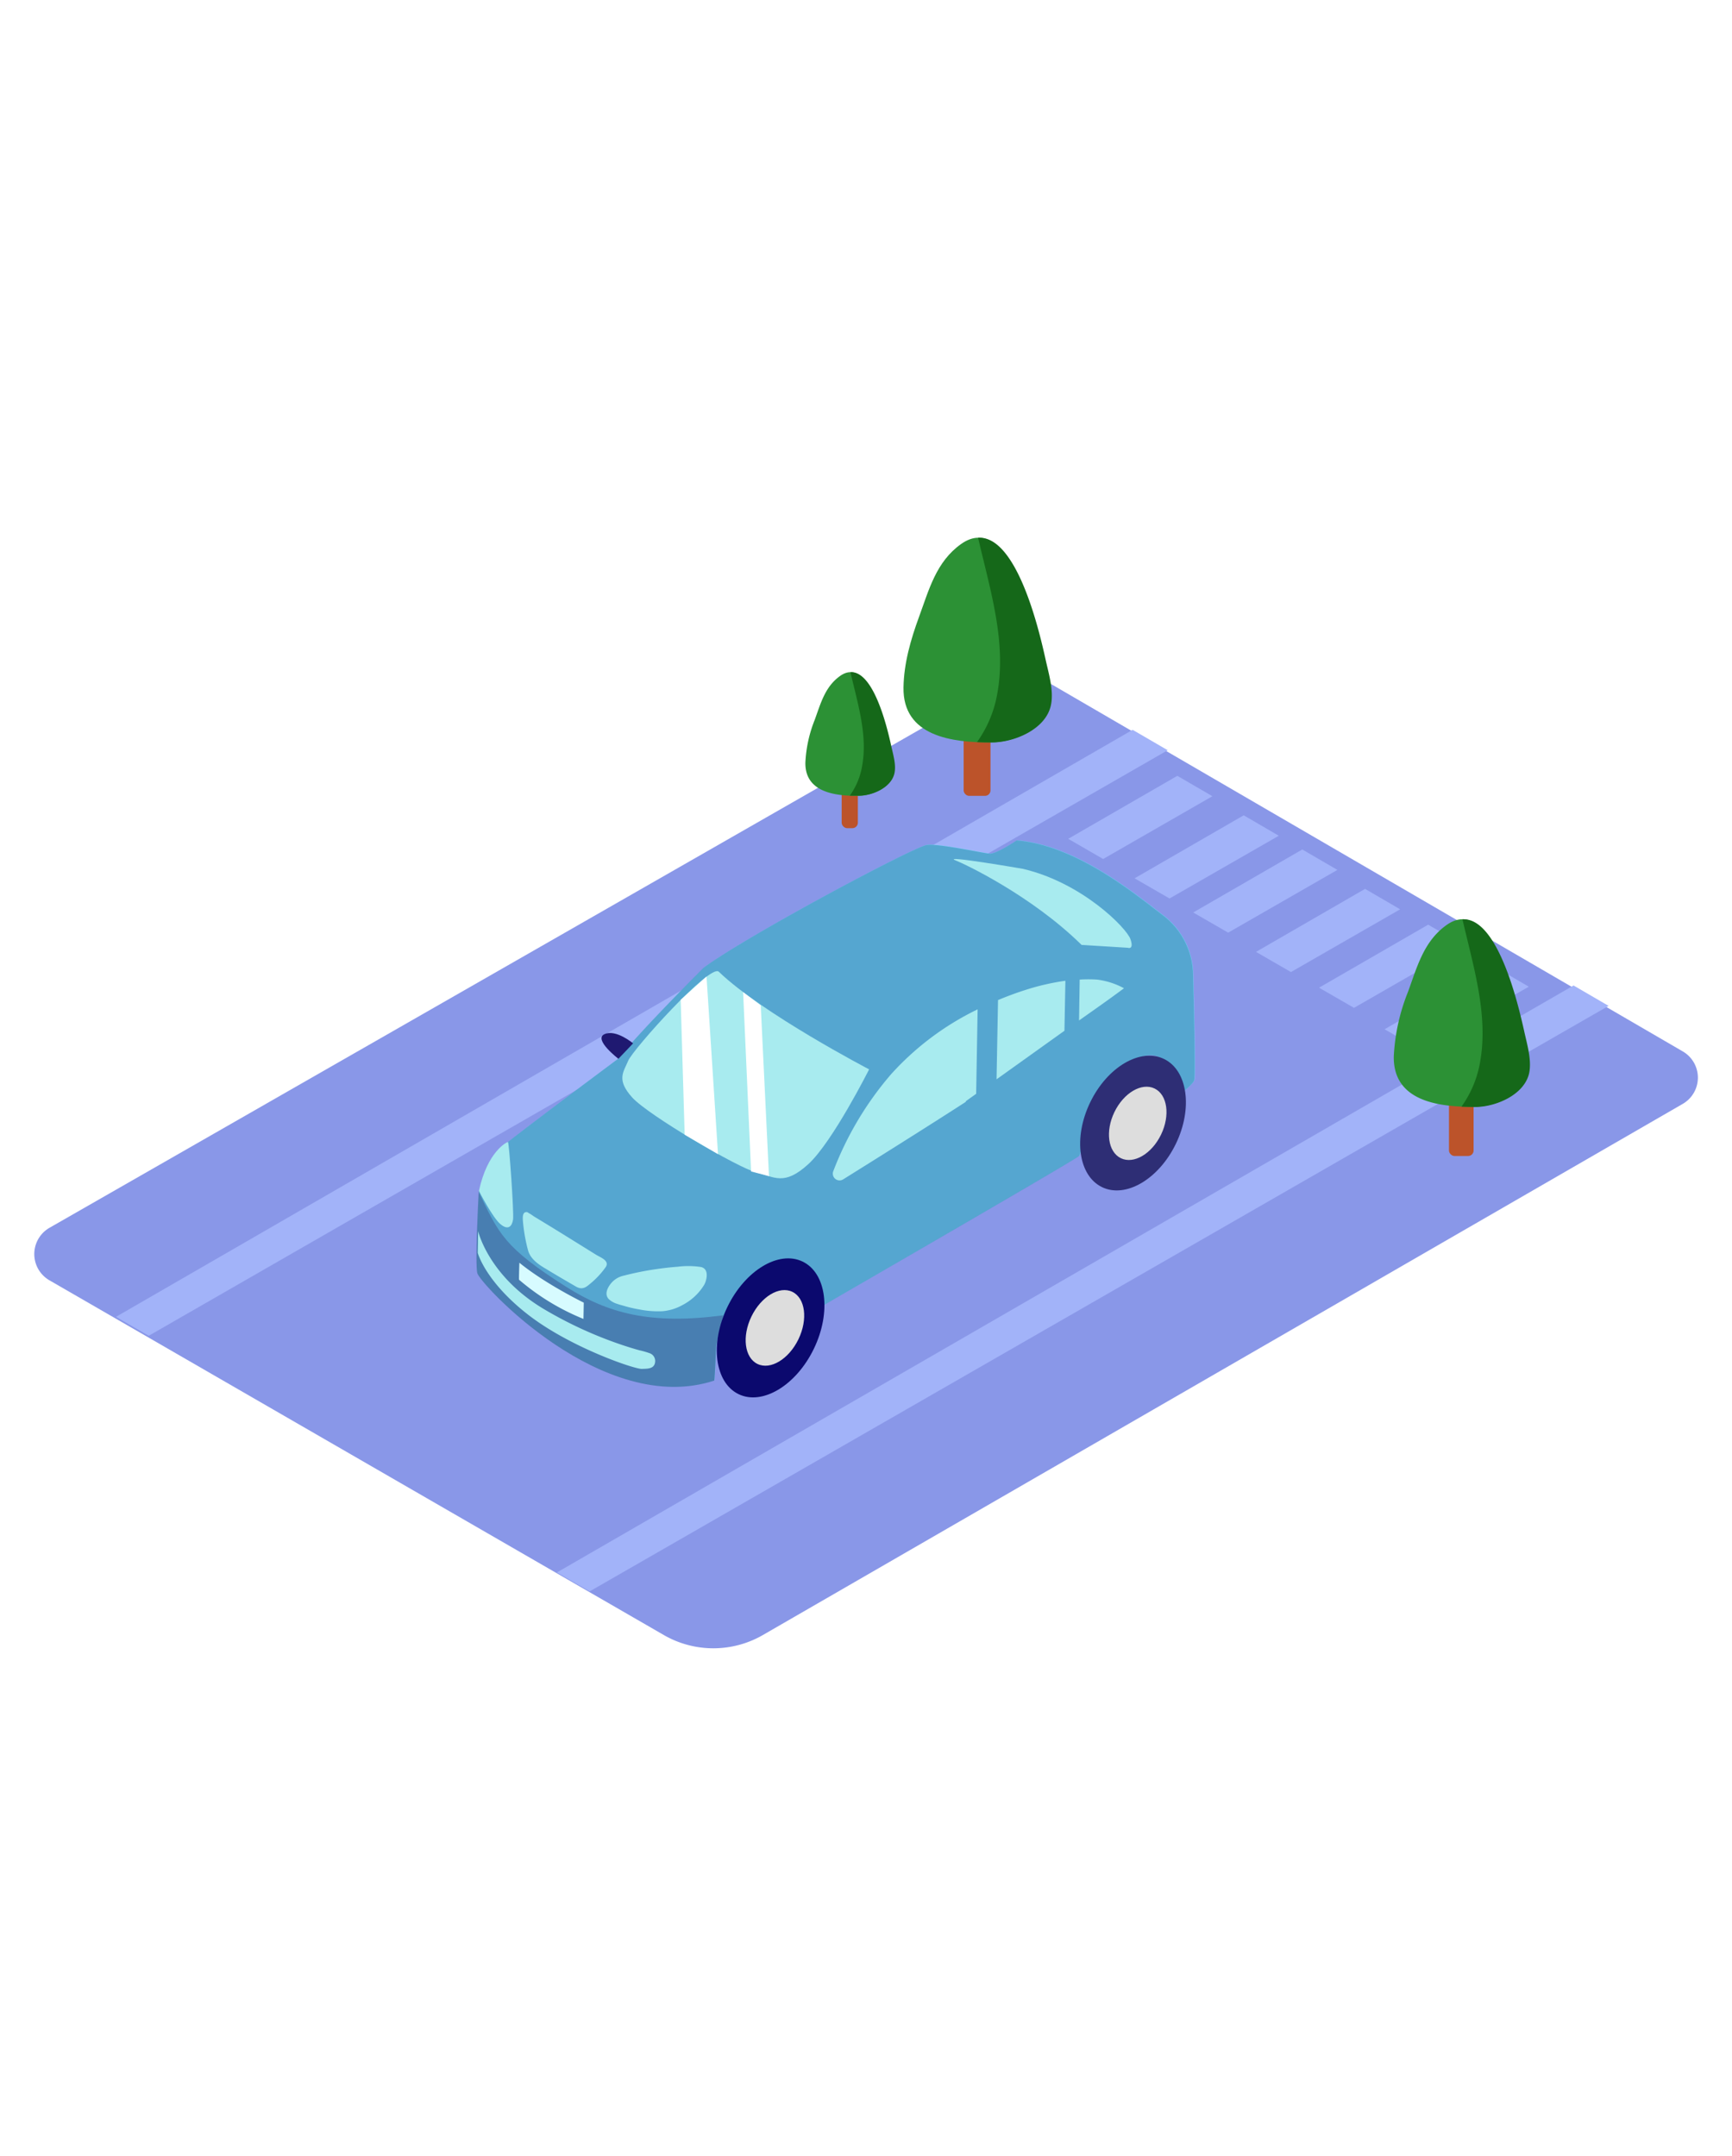 <svg id="Layer_2" data-name="Layer 2" xmlns="http://www.w3.org/2000/svg" xmlns:xlink="http://www.w3.org/1999/xlink" viewBox="0 0 400 300" data-imageid="hockey-e" imageName="Car" class="illustrations_image" style="width: 241px;"><defs><linearGradient id="linear-gradient-80-80-80-80-80-80-80-80-80-80-80-80-80-80-80-80-80-80-80-80-80-80-80-80-80-80-80-80-80-80-80-80-80-80-80-80-80-80-80-80-80-80-80-80-80-80-80-80-80-80-80-80-80-80-80-80-80-80-80-80-80-80-80-80-80-80-80-80-80-80-80-80-80-80-80-80-80-80-80-80-80-80-80-80-80-80-80-80-80-80-80-80-80-80-80-80-80-80-80-80-80-80-80-80-80-80-80-80-80-80-80-80-80-80-80-80-80-80-80-80-80-80-80-80-80-80-80-80-80-80-80-80-80-80-80-80-80-80-80-80-80-80-80-80-80-80-80-80-80-80-80-80-80-80-80-80-80-80-80-80-80-80-80-80-80-80-80-80-80-80-80-80-80-80-80-80-80-80-80-80-80-80-80-80-80-80-80-80-80-80-80-80-80-80-80-80-80-80-80-80-80-80-80-80-80-80-80-80-80-80-80-80-80-80-80-80" x1="195.1" y1="100.78" x2="221.18" y2="81.54" gradientUnits="userSpaceOnUse"><stop offset="0" stop-color="#8997e8"/><stop offset="1" stop-color="#2e3192"/></linearGradient><linearGradient id="linear-gradient-2-80-80-80-80-80-80-80-80-80-80-80-80-80-80-80-80-80-80-80-80-80-80-80-80-80-80-80-80-80-80-80-80-80-80-80-80-80-80-80-80-80-80-80-80-80-80-80-80-80-80-80-80-80-80-80-80-80-80-80-80-80-80-80-80-80-80-80-80-80-80-80-80-80-80-80-80-80-80-80-80-80-80-80-80-80-80-80-80-80-80-80-80-80-80-80-80-80-80-80-80-80-80-80-80-80-80-80-80-80-80-80-80-80-80-80-80-80-80-80-80-80-80-80-80-80-80-80-80-80-80-80-80-80-80-80-80-80-80-80-80-80-80-80-80-80-80-80-80-80-80-80-80-80-80-80-80-80-80-80-80-80-80-80-80-80-80-80-80-80-80-80-80-80-80-80-80-80-80-80-80-80-80-80-80-80-80-80-80-80-80-80-80-80-80-80-80-80-80-80-80-80-80-80-80-80-80-80-80-80-80-80-80-80-80-80-80" x1="173.28" y1="104.28" x2="192.12" y2="90.38" xlink:href="#linear-gradient"/><linearGradient id="linear-gradient-3-80-80-80-80-80-80-80-80-80-80-80-80-80-80-80-80-80-80-80-80-80-80-80-80-80-80-80-80-80-80-80-80-80-80-80-80-80-80-80-80-80-80-80-80-80-80-80-80-80-80-80-80-80-80-80-80-80-80-80-80-80-80-80-80-80-80-80-80-80-80-80-80-80-80-80-80-80-80-80-80-80-80-80-80-80-80-80-80-80-80-80-80-80-80-80-80-80-80-80-80-80-80-80-80-80-80-80-80-80-80-80-80-80-80-80-80-80-80-80-80-80-80-80-80-80-80-80-80-80-80-80-80-80-80-80-80-80-80-80-80-80-80-80-80-80-80-80-80-80-80-80-80-80-80-80-80-80-80-80-80-80-80-80-80-80-80-80-80-80-80-80-80-80-80-80-80-80-80-80-80-80-80-80-80-80-80-80-80-80-80-80-80-80-80-80-80-80-80-80-80-80-80-80-80-80-80-80-80-80-80-80-80-80-80-80-80" x1="306.28" y1="184.64" x2="332.35" y2="165.4" xlink:href="#linear-gradient"/><linearGradient id="linear-gradient-4-80-80-80-80-80-80-80-80-80-80-80-80-80-80-80-80-80-80-80-80-80-80-80-80-80-80-80-80-80-80-80-80-80-80-80-80-80-80-80-80-80-80-80-80-80-80-80-80-80-80-80-80-80-80-80-80-80-80-80-80-80-80-80-80-80-80-80-80-80-80-80-80-80-80-80-80-80-80-80-80-80-80-80-80-80-80-80-80-80-80-80-80-80-80-80-80-80-80-80-80-80-80-80-80-80-80-80-80-80-80-80-80-80-80-80-80-80-80-80-80-80-80-80-80-80-80-80-80-80-80-80-80-80-80-80-80-80-80-80-80-80-80-80-80-80-80-80-80-80-80-80-80-80-80-80-80-80-80-80-80-80-80-80-80-80-80-80-80-80-80-80-80-80-80-80-80-80-80-80-80-80-80-80-80-80-80-80-80-80-80-80-80-80-80-80-80-80-80-80-80-80-80-80-80-80-80-80-80-80-80-80-80-80-80-80-80" x1="106.73" y1="236.81" x2="222.74" y2="151.24" xlink:href="#linear-gradient"/></defs><title>A</title><path d="M388.6,143.84,240.27,57.58a7,7,0,0,0-7,0l-221.82,127a7,7,0,0,0,0,12.16l141.85,81.9a22.9,22.9,0,0,0,22.89,0L388.58,156A7,7,0,0,0,388.6,143.84Z" fill="#8997e8"/><path d="M188.62,103.91a3.59,3.59,0,0,1-.45-5.9c.63-.51,1.16-.94,1.44-1.12A94.73,94.73,0,0,1,211,87.14l12.69-4,5,.58a281.5,281.5,0,0,1-34.66,23.3Z" fill="url(#linear-gradient)"/><path d="M168.6,106.54a2.6,2.6,0,0,1-.33-4.26c.46-.37.84-.68,1-.81a68.44,68.44,0,0,1,15.49-7c3.06-1,7.52-2.58,10.58-3.53l2.21,1.1a203.38,203.38,0,0,1-25,16.84Z" fill="url(#linear-gradient-2)"/><path d="M299.8,187.77a3.59,3.59,0,0,1-.45-5.9c.63-.51,1.16-.94,1.44-1.12A94.73,94.73,0,0,1,322.22,171l12.69-4,5,.58a281.5,281.5,0,0,1-34.66,23.3Z" fill="url(#new-unique-id)"/><path d="M136.17,268.57l-7.57-4.37L363.4,128.63l8.1,4.71L136.17,268.57" fill="#a2b3f9"/><path d="M34.35,209.53l-7.57-4.37L261.58,69.59l8.1,4.71L34.35,209.53" fill="#a2b3f9"/><polygon points="54.87 221.79 122.58 183.03 185.97 145.25 211.58 130.25 265.26 173.15 116.58 257.6 54.87 221.79" fill="url(#linear-gradient-4)"/><path d="M110.61,176.08l6.71-11.31c7.35-5.74,25.51-19.26,25.51-19.26,5.25-6.6,19.71-21,19.71-21,10.28-7.56,48.67-28,51.56-28.35s12.95,1.89,14.5,2,6.25-3.06,6.25-3.06c13.94,1.15,27.57,12.58,34.08,17.53a17.53,17.53,0,0,1,6.62,12.69s.69,23.88.29,25.14-4.26,4-4.26,4,.13-13.46-9.61-8.69S250.12,167.15,249.22,168s-48.51,28.39-59.05,34.49c.1-3-.28-6.06-2.53-8.21-2.62-2.5-6.48-2.17-9.58-.91a16.77,16.77,0,0,0-7.78,6.17c-2.8,3.45-4.15,8-4.82,12.31-.08.54-.37,8-.49,8-25.68,8.41-54.14-22.42-54.71-24.83S110.61,176.08,110.61,176.08Z" fill="#68e1fd" class="target-color"/><path d="M110.56,176.11l6.71-11.31c7.35-5.74,25.51-19.26,25.51-19.26,5.25-6.6,19.71-21,19.71-21,10.28-7.56,48.67-28,51.56-28.35s12.95,1.89,14.5,2,6.25-3.06,6.25-3.06c13.94,1.15,27.57,12.58,34.08,17.53a17.53,17.53,0,0,1,6.62,12.69s.69,23.88.29,25.14-4.26,4-4.26,4,.13-13.46-9.61-8.69-11.83,21.36-12.73,22.23-48.51,28.39-59.05,34.49c.1-3-.28-6.06-2.53-8.21-2.62-2.5-6.48-2.17-9.58-.91a16.77,16.77,0,0,0-7.78,6.17c-2.8,3.45-4.15,8-4.82,12.31-.08.54-.37,8-.49,8-25.68,8.41-54.14-22.42-54.71-24.83S110.56,176.11,110.56,176.11Z" fill="#2e2e75" opacity="0.33"/><path d="M130.83,198.27c9.6,6.09,19.47,8.76,36.2,6.53-.3,1.19-1.4,5.89-1.59,7.07-.08.54-.37,8-.49,8-25.68,8.41-54.14-22.42-54.71-24.83-.52-2.23.22-16.48.34-18.69C115.19,185.92,116.33,189.08,130.83,198.27Z" fill="#2e2e75" opacity="0.33"/><path d="M119.95,192.66s-.14,3.86-.07,3.93a53.83,53.83,0,0,0,14.87,9.05l.07-3.76S125.91,197.54,119.95,192.66Z" fill="#d7fbff"/><path d="M166,125.45c-2-1.91-19.8,17.89-20.92,20.56s-2.77,4.38.92,8.48,24.54,16.31,28.68,17.32,6.39,3.21,12-1.92S200.72,148,200.72,148,176.1,135.17,166,125.45Z" fill="#a8ebef"/><path d="M146.21,142s-3.94-3.33-6.6-2.13,3.21,5.69,3.21,5.69Z" fill="#1f1971"/><ellipse cx="261.68" cy="160.42" rx="16.44" ry="10.99" transform="translate(3.35 326.18) rotate(-64.2)" fill="#2e2e75"/><ellipse cx="262.76" cy="160.49" rx="8.94" ry="5.98" transform="translate(3.9 327.19) rotate(-64.2)" fill="#ddd"/><path d="M142.57,202.17a4.92,4.92,0,0,1-2-1.13c-1-1.1-.31-2.53.48-3.54a5.25,5.25,0,0,1,3.07-1.87,68.2,68.2,0,0,1,7.36-1.48c1.65-.24,3.31-.44,5-.56a19.38,19.38,0,0,1,5.4.06c1.87.4,1.43,2.81.78,4.06a12.66,12.66,0,0,1-5,4.7,11.43,11.43,0,0,1-4.72,1.45,21.94,21.94,0,0,1-5.28-.41,29.11,29.11,0,0,1-3.8-.9C143.43,202.44,143,202.32,142.57,202.17Z" fill="#a8ebef"/><path d="M110.61,176.08s3.11,6.1,4.94,7.65,2.71.5,2.94-1.05-.92-17.9-1.18-17.9S112.54,167,110.61,176.08Z" fill="#a8ebef"/><path d="M122.14,181.22c.55.26,1.16.78,1.59,1q4.65,2.82,9.27,5.7l4.62,2.87c1,.63,3.26,1.39,2.26,2.89a19.59,19.59,0,0,1-3.85,4.05c-1,.86-1.84,1.13-3.08.4-2.26-1.32-4.52-2.62-6.77-4-1.73-1-3.71-2.31-4.25-4.4a38.91,38.91,0,0,1-1.16-6.64c-.06-.75-.19-2.31,1-2.11A1.71,1.71,0,0,1,122.14,181.22Z" fill="#a8ebef"/><path d="M149.95,213.53a1.9,1.9,0,0,1,1.36,1.78c0,1.91-1.74,1.82-3.08,1.87-1.67.07-16.68-5-26.45-12.66s-11.45-14.15-11.45-14.15l.09-5s2.39,10.39,15.2,18a94,94,0,0,0,16.63,7.79c1.8.64,3.61,1.22,5.45,1.73A17.85,17.85,0,0,1,149.95,213.53Z" fill="#a8ebef"/><path d="M249.79,119.26l10.65.66s1.53.58.63-2-11.2-13.07-24.9-16.24c0,0-19-3.28-15.47-1.93C222.69,100.51,238.16,107.82,249.79,119.26Z" fill="#a8ebef"/><path d="M249.2,136.71c3.48-2.46,7-4.91,10.38-7.44a17.7,17.7,0,0,0-6.23-2,32,32,0,0,0-4,0Z" fill="#a8ebef"/><path d="M225.78,134.14a65,65,0,0,0-20,15,75.43,75.43,0,0,0-13.34,22.39,1.56,1.56,0,0,0,2.27,1.89c5.95-3.71,17.73-11.09,26.22-16.55l2.13-1.37v-.15l2.38-1.7Z" fill="#a8ebef"/><path d="M246.05,127.54a55.15,55.15,0,0,0-9.16,2.1c-2.15.68-4.29,1.48-6.4,2.36l-.34,18.3,14.92-10.67.76-.54Z" fill="#a8ebef"/><ellipse cx="177.97" cy="207.72" rx="17" ry="11.09" transform="translate(-86.5 277.53) rotate(-64.2)" fill="#0b096e"/><ellipse cx="178.97" cy="207.73" rx="9.25" ry="6.03" transform="translate(-85.95 278.43) rotate(-64.2)" fill="#ddd"/><polygon points="177.59 172.66 175.69 133.22 171.62 130.17 173.46 171.58 177.59 172.66" fill="#fff"/><polygon points="163.17 126.56 165.82 167.58 158.12 163.09 157.2 131.94 163.17 126.56" fill="#fff"/><rect x="222.55" y="43.76" width="6.2" height="41.08" rx="1.26" ry="1.26" fill="#bc532a"/><path d="M240.94,52.17c-1.43-6.2-7.77-33.51-19-25.48-5.76,4.11-7.39,10.54-9.7,16.83-1.91,5.21-3.49,10.69-3.58,16.27C208.46,71.15,220,72.54,228.86,72.5c5.1,0,12.38-3,13.57-8.57.72-3.34-.51-7.28-1.22-10.55Q241.08,52.77,240.94,52.17Z" fill="#2c9135"/><path d="M241.48,53.37q-.13-.6-.27-1.21c-1.26-5.48-6.37-27.47-15.32-26.93,2.66,11.59,6.57,23.84,4.48,35.7a27.13,27.13,0,0,1-4.73,11.49c1.19.06,2.36.08,3.49.07,5.1,0,12.38-3,13.57-8.57C243.42,60.58,242.2,56.64,241.48,53.37Z" fill="#156819"/><rect x="194.38" y="67.48" width="3.74" height="24.82" rx="1.26" ry="1.26" fill="#bc532a"/><path d="M205.49,72.56c-.86-3.74-4.7-20.25-11.49-15.4-3.48,2.48-4.47,6.37-5.86,10.17A30.27,30.27,0,0,0,186,77.16c-.11,6.87,6.87,7.71,12.22,7.68,3.08,0,7.48-1.83,8.2-5.18.43-2-.31-4.4-.74-6.37Z" fill="#2c9135"/><path d="M205.82,73.28l-.16-.73c-.76-3.31-3.85-16.6-9.25-16.27,1.6,7,4,14.4,2.71,21.57a16.39,16.39,0,0,1-2.86,6.94c.72,0,1.43,0,2.11,0,3.08,0,7.48-1.83,8.2-5.18C207,77.64,206.25,75.26,205.82,73.28Z" fill="#156819"/><polygon points="254.77 99.42 280 84.92 271.9 80.21 246.7 94.76 254.77 99.42" fill="#a2b3f9"/><polygon points="270.1 108.54 295.33 94.05 287.23 89.33 262.03 103.88 270.1 108.54" fill="#a2b3f9"/><polygon points="283.64 116.43 308.87 101.94 300.76 97.22 275.57 111.77 283.64 116.43" fill="#a2b3f9"/><polygon points="298.14 125.53 323.36 111.04 315.26 106.32 290.07 120.87 298.14 125.53" fill="#a2b3f9"/><polygon points="312.7 133.8 337.93 119.3 329.83 114.59 304.63 129.14 312.7 133.8" fill="#a2b3f9"/><polygon points="327.84 143.4 353.07 128.91 344.97 124.19 319.77 138.74 327.84 143.4" fill="#a2b3f9"/><rect x="334.64" y="130.35" width="5.68" height="37.66" rx="1.26" ry="1.26" fill="#bc532a"/><path d="M351.5,138.05c-1.31-5.68-7.13-30.73-17.44-23.37-5.28,3.77-6.78,9.67-8.89,15.43A46,46,0,0,0,321.89,145c-.17,10.42,10.43,11.69,18.54,11.66,4.68,0,11.35-2.78,12.44-7.86.66-3.06-.46-6.67-1.12-9.67Q351.63,138.61,351.5,138.05Z" fill="#2c9135"/><path d="M352,139.16q-.12-.55-.25-1.11c-1.16-5-5.84-25.19-14-24.7,2.44,10.63,6,21.86,4.11,32.74a24.88,24.88,0,0,1-4.34,10.53c1.09.05,2.16.07,3.2.07,4.68,0,11.35-2.78,12.44-7.86C353.77,145.77,352.65,142.16,352,139.16Z" fill="#156819"/></svg>